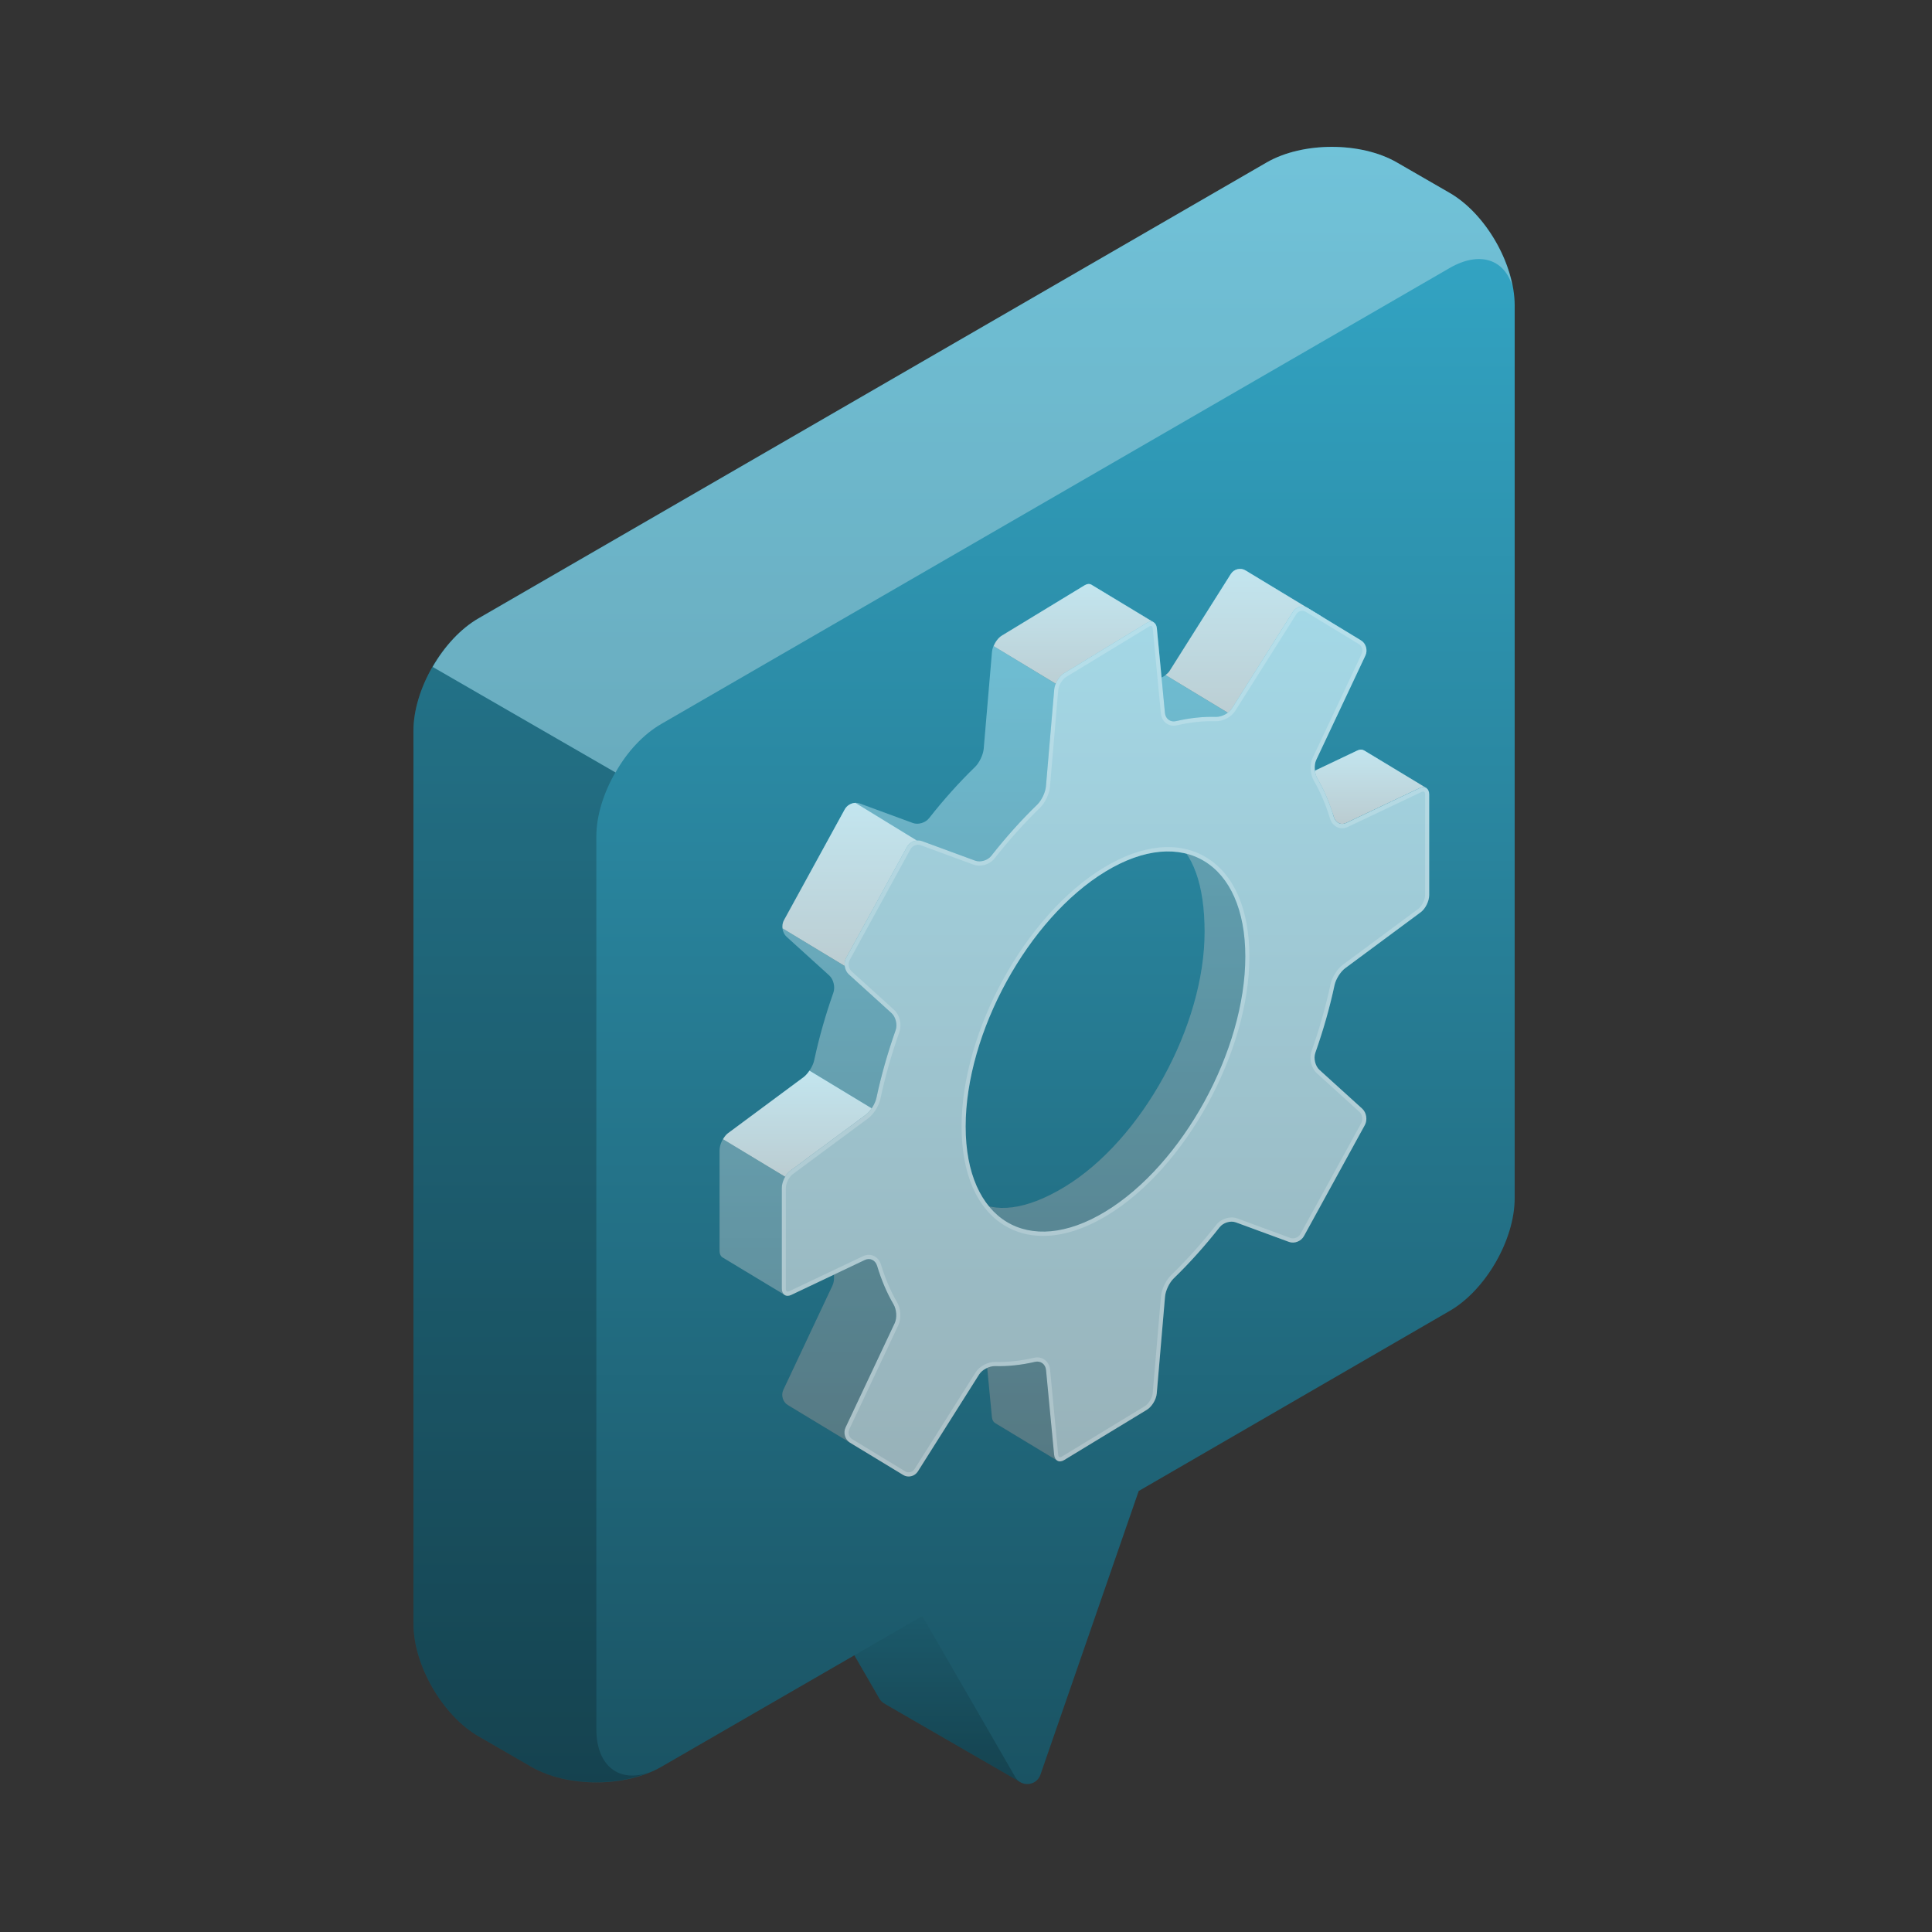 <svg width="500" height="500" viewBox="0 0 500 500" fill="none" xmlns="http://www.w3.org/2000/svg">
<rect x="0" y="0" width="500" height="500" fill="#333333" stroke="none"/>
<path d="M264.018 461.18L241.237 418.345L259.564 365.438V333.05L203.47 365.438V397.825L227.586 439.598C227.995 440.302 228.58 440.762 229.222 441.052L229.21 441.075L264.018 461.18Z" fill="url(#paint0_linear_196_4295)"/>
<path opacity="0.2" d="M264.018 461.18L241.237 418.345L259.564 365.438V333.05L203.47 365.438V397.825L227.586 439.598C227.995 440.302 228.58 440.762 229.222 441.052L229.21 441.075L264.018 461.18Z" fill="black"/>
<path d="M392 79.057C392 68.331 384.473 55.293 375.184 49.925L361.487 42.022C352.204 36.659 337.144 36.659 327.856 42.022L123.822 160.017C114.533 165.38 107 178.418 107 189.149V420.214C107 430.939 114.533 443.983 123.822 449.346L137.513 457.254C146.801 462.617 161.862 462.617 171.15 457.254L238.692 418.231L262.757 459.918C264.296 462.583 268.256 462.208 269.261 459.299L294.695 385.872L375.178 339.259C384.467 333.902 391.994 320.858 391.994 310.132L392 79.057Z" fill="url(#paint1_linear_196_4295)"/>
<path opacity="0.2" d="M107.005 420.208C107.005 430.934 114.533 443.977 123.821 449.335L137.513 457.243C145.909 462.088 158.97 462.509 168.275 458.595C160.362 461.589 154.334 457.123 154.334 447.528V216.464C154.334 211.101 156.22 205.158 159.26 199.892L111.931 172.566C108.886 177.838 107.005 183.775 107.005 189.138V420.208Z" fill="black"/>
<path opacity="0.3" d="M391.449 74.281C389.489 67.14 382.978 64.867 375.213 69.338L171.144 187.356C166.514 190.026 162.282 194.571 159.299 199.911L111.988 172.608C115.05 167.274 119.208 162.723 123.833 160.053L327.821 42.03C337.161 36.695 352.221 36.695 361.481 42.03L375.213 49.955C383.132 54.511 389.801 64.708 391.449 74.281Z" fill="white"/>
<path d="M369.112 203.929L352.983 194.19V194.2C352.548 193.939 351.969 193.922 351.326 194.225L332.259 203.274C330.914 203.912 329.528 203.207 329.083 201.724C327.976 198.036 332.118 198.047 330.405 195.105C329.632 193.781 329.458 191.636 330.114 190.241L342.823 163.265C343.479 161.874 342.974 160.112 341.696 159.337L322.33 147.621C321.052 146.843 319.352 147.262 318.536 148.558L302.698 173.632C301.881 174.925 300.027 175.841 298.548 175.798C296.754 175.749 294.907 175.848 293.017 176.07L298.592 161.067L282.435 151.309C281.967 151.045 281.351 151.08 280.705 151.475L259.282 164.494C258.004 165.273 256.859 167.154 256.726 168.704L254.581 193.795C254.447 195.341 253.439 197.427 252.352 198.48C248.182 202.52 244.2 206.973 240.452 211.739C239.512 212.937 237.638 213.507 236.243 212.993L222.493 207.938C221.097 207.427 219.37 208.1 218.631 209.446L202.88 238.162C202.14 239.507 202.451 241.42 203.569 242.435L214.605 252.442C215.723 253.457 216.188 255.45 215.676 256.909C213.631 262.71 211.958 268.568 210.717 274.388C210.392 275.902 209.184 277.865 207.976 278.759L188.407 293.262C187.199 294.156 186.222 296.143 186.222 297.697V323.735C186.222 324.538 186.516 325.116 186.981 325.409L186.978 325.412L203.104 335.148L213.203 324.007C213.809 325.345 214.451 326.634 215.154 327.843C215.924 329.167 216.101 331.312 215.445 332.707L202.736 359.683C202.08 361.075 202.585 362.832 203.863 363.611L223.229 375.327C224.507 376.105 226.207 375.686 227.023 374.39L237.287 345.98C238.103 344.688 239.96 343.772 241.436 343.814C244.712 343.906 248.162 343.546 251.75 342.711C253.192 342.377 254.463 343.286 254.611 344.832L256.702 366.742C256.772 367.489 257.084 368.014 257.525 368.278L257.519 368.282L273.625 378.011L286.277 358.45C287.555 357.672 288.7 355.787 288.83 354.241L285.404 325.814C285.537 324.267 286.782 322.619 288.144 322.02C294.265 319.322 300.452 314.658 304.786 309.733C305.789 308.592 307.66 308.018 309.052 308.535L317.495 311.664C318.887 312.181 320.614 311.509 321.353 310.163L337.101 281.447C337.841 280.101 337.533 278.189 336.412 277.174L329.157 270.594C328.039 269.579 327.574 267.586 327.979 266.089C329.719 259.663 330.114 251.259 329.947 245.277C329.903 243.724 330.797 241.741 332.005 240.846L357.149 229.679C358.357 228.785 359.334 226.801 359.334 225.245L368.687 213.444L369.112 203.929ZM275.565 307.141C255.578 319.29 243.153 310.67 243.153 286.375C243.153 262.08 259.67 232.318 279.658 220.172C299.646 208.023 311.753 216.861 311.753 241.156C311.756 265.448 295.553 294.991 275.565 307.141Z" fill="url(#paint2_linear_196_4295)"/>
<path opacity="0.3" d="M369.112 203.929L352.983 194.19V194.2C352.548 193.939 351.969 193.922 351.326 194.225L332.259 203.274C330.914 203.912 329.528 203.207 329.083 201.724C327.976 198.036 332.118 198.047 330.405 195.105C329.632 193.781 329.458 191.636 330.114 190.241L342.823 163.265C343.479 161.874 342.974 160.112 341.696 159.337L322.33 147.621C321.052 146.843 319.352 147.262 318.536 148.558L302.698 173.632C301.881 174.925 300.027 175.841 298.548 175.798C296.754 175.749 294.907 175.848 293.017 176.07L298.592 161.067L282.435 151.309C281.967 151.045 281.351 151.08 280.705 151.475L259.282 164.494C258.004 165.273 256.859 167.154 256.726 168.704L254.581 193.795C254.447 195.341 253.439 197.427 252.352 198.48C248.182 202.52 244.2 206.973 240.452 211.739C239.512 212.937 237.638 213.507 236.243 212.993L222.493 207.938C221.097 207.427 219.37 208.1 218.631 209.446L202.88 238.162C202.14 239.507 202.451 241.42 203.569 242.435L214.605 252.442C215.723 253.457 216.188 255.45 215.676 256.909C213.631 262.71 211.958 268.568 210.717 274.388C210.392 275.902 209.184 277.865 207.976 278.759L188.407 293.262C187.199 294.156 186.222 296.143 186.222 297.697V323.735C186.222 324.538 186.516 325.116 186.981 325.409L186.978 325.412L203.104 335.148L213.203 324.007C213.809 325.345 214.451 326.634 215.154 327.843C215.924 329.167 216.101 331.312 215.445 332.707L202.736 359.683C202.08 361.075 202.585 362.832 203.863 363.611L223.229 375.327C224.507 376.105 226.207 375.686 227.023 374.39L237.287 345.98C238.103 344.688 239.96 343.772 241.436 343.814C244.712 343.906 248.162 343.546 251.75 342.711C253.192 342.377 254.463 343.286 254.611 344.832L256.702 366.742C256.772 367.489 257.084 368.014 257.525 368.278L257.519 368.282L273.625 378.011L286.277 358.45C287.555 357.672 288.7 355.787 288.83 354.241L285.404 325.814C285.537 324.267 286.782 322.619 288.144 322.02C294.265 319.322 300.452 314.658 304.786 309.733C305.789 308.592 307.66 308.018 309.052 308.535L317.495 311.664C318.887 312.181 320.614 311.509 321.353 310.163L337.101 281.447C337.841 280.101 337.533 278.189 336.412 277.174L329.157 270.594C328.039 269.579 327.574 267.586 327.979 266.089C329.719 259.663 330.114 251.259 329.947 245.277C329.903 243.724 330.797 241.741 332.005 240.846L357.149 229.679C358.357 228.785 359.334 226.801 359.334 225.245L368.687 213.444L369.112 203.929ZM275.565 307.141C255.578 319.29 243.153 310.67 243.153 286.375C243.153 262.08 259.67 232.318 279.658 220.172C299.646 208.023 311.753 216.861 311.753 241.156C311.756 265.448 295.553 294.991 275.565 307.141Z" fill="white"/>
<path opacity="0.1" d="M276.921 339.907L245.696 326.141L219.076 311.688L207.819 332.816L213.2 324.023C213.805 325.362 214.448 326.651 215.15 327.859C215.92 329.184 216.097 331.329 215.442 332.724L202.732 359.7C202.076 361.091 202.582 362.849 203.86 363.628L223.225 375.344C224.503 376.122 226.203 375.703 227.02 374.407L237.283 345.997C238.1 344.704 239.957 343.789 241.433 343.831C244.709 343.922 248.159 343.563 251.746 342.728C253.188 342.394 254.46 343.302 254.607 344.849L256.699 366.759C256.769 367.506 257.08 368.031 257.522 368.295L257.518 368.299L273.624 378.028L279.601 368.785L276.921 339.907Z" fill="black"/>
<path opacity="0.1" d="M326.724 260.219V216.659L309.243 201.089L300.987 215.799C307.914 218.688 311.756 227.466 311.756 241.147C311.756 265.446 295.553 294.986 275.565 307.136C263.846 314.258 254.758 314.195 249.219 308.066L243.236 318.732C243.236 318.732 272.607 328.296 286.103 322.339C299.592 316.382 326.724 260.219 326.724 260.219Z" fill="black"/>
<path d="M338.62 172.188L342.823 163.265C343.479 161.874 342.974 160.112 341.695 159.337L322.33 147.621C321.052 146.843 319.352 147.262 318.535 148.558L302.697 173.632C302.44 174.041 302.061 174.386 301.643 174.699L324.944 188.807L338.62 172.188Z" fill="url(#paint3_linear_196_4295)"/>
<path d="M209.488 277.08C209.03 277.76 208.508 278.38 207.976 278.774L188.406 293.277C187.914 293.643 187.483 294.21 187.118 294.834L204.633 305.426L230.614 289.867L209.488 277.08Z" fill="url(#paint4_linear_196_4295)"/>
<path d="M221.385 207.779C220.284 207.822 219.179 208.452 218.631 209.456L202.879 238.172C202.535 238.799 202.441 239.546 202.525 240.268L221.672 251.854L243.229 221.154L221.385 207.779Z" fill="url(#paint5_linear_196_4295)"/>
<path d="M257.14 167.215L279.511 180.756L298.588 169.16V161.068L282.432 151.311C281.963 151.047 281.348 151.082 280.702 151.476L259.279 164.496C258.398 165.035 257.605 166.102 257.14 167.215Z" fill="url(#paint6_linear_196_4295)"/>
<path d="M369.119 203.932V203.95C368.691 203.651 368.085 203.633 367.426 203.95L348.355 212.992C347.02 213.63 345.628 212.936 345.183 211.453C344.433 208.92 339.889 202.154 340.29 199.455L351.316 194.217C351.959 193.918 352.545 193.935 352.973 194.2V194.182L369.119 203.932Z" fill="url(#paint7_linear_196_4295)"/>
<g opacity="0.7">
<path d="M338.62 172.188L342.823 163.265C343.479 161.874 342.974 160.112 341.695 159.337L322.33 147.621C321.052 146.843 319.352 147.262 318.535 148.558L302.697 173.632C302.44 174.041 302.061 174.386 301.643 174.699L324.944 188.807L338.62 172.188Z" fill="white"/>
<path d="M303.404 174.492L324.72 187.395L337.74 171.568L341.887 162.772C342.291 161.909 341.967 160.775 341.174 160.296L321.809 148.58C321.012 148.094 319.918 148.369 319.413 149.172L303.574 174.245C303.521 174.33 303.464 174.411 303.404 174.492Z" fill="white"/>
<path d="M209.488 277.08C209.03 277.76 208.508 278.38 207.976 278.774L188.406 293.277C187.914 293.643 187.483 294.21 187.118 294.834L204.633 305.426L230.614 289.867L209.488 277.08Z" fill="white"/>
<path d="M188.667 294.497L204.633 304.153L228.495 289.862L209.756 278.522C209.368 279.005 208.973 279.393 208.578 279.681L189.009 294.18C188.898 294.265 188.784 294.37 188.667 294.497Z" fill="white"/>
<path d="M221.385 207.779C220.284 207.822 219.179 208.452 218.631 209.456L202.879 238.172C202.535 238.799 202.441 239.546 202.525 240.268L221.672 251.854L243.229 221.154L221.385 207.779Z" fill="white"/>
<path d="M257.14 167.215L279.511 180.756L298.588 169.16V161.068L282.432 151.311C281.963 151.047 281.348 151.082 280.702 151.476L259.279 164.496C258.398 165.035 257.605 166.102 257.14 167.215Z" fill="white"/>
<path d="M258.552 166.794L279.507 179.479L297.537 168.52V161.708L281.91 152.271C281.786 152.204 281.518 152.257 281.227 152.433L259.804 165.456C259.372 165.72 258.92 166.209 258.552 166.794Z" fill="white"/>
<path d="M369.118 203.932V203.95C368.69 203.651 368.084 203.633 367.425 203.95L348.354 212.992C347.019 213.63 345.627 212.936 345.182 211.453C344.432 208.92 339.838 201.946 340.29 199.455L351.316 194.217C351.958 193.918 352.544 193.935 352.972 194.2V194.182L369.118 203.932Z" fill="white"/>
<path d="M341.333 200.177C341.548 201.71 343.181 204.866 344.205 206.846C345.108 208.593 345.888 210.1 346.189 211.122C346.316 211.545 346.567 211.865 346.895 212.02C347.206 212.168 347.564 212.154 347.922 211.981L366.083 203.369L354.03 196.088V196.102L352.45 195.151C352.336 195.077 352.089 195.063 351.747 195.225L341.333 200.177Z" fill="white"/>
</g>
<path d="M369.871 231.653V205.61C369.871 204.057 368.781 203.314 367.435 203.951L348.368 213.001C347.023 213.638 345.637 212.934 345.192 211.454C344.084 207.766 342.652 204.444 340.942 201.503C340.169 200.179 339.995 198.03 340.651 196.638L353.361 169.663C354.016 168.271 353.511 166.51 352.233 165.735L338.439 157.351C337.161 156.573 335.461 156.992 334.644 158.288L318.806 183.362C317.99 184.655 316.136 185.57 314.66 185.528C311.384 185.44 307.937 185.796 304.347 186.631C302.904 186.965 301.633 186.057 301.486 184.51L299.394 162.603C299.247 161.057 298.089 160.433 296.811 161.212L275.388 174.231C274.109 175.01 272.965 176.894 272.831 178.441L270.686 203.532C270.552 205.078 269.545 207.164 268.457 208.217C264.288 212.257 260.306 216.71 256.558 221.476C255.617 222.674 253.743 223.244 252.348 222.73L238.595 217.675C237.199 217.161 235.473 217.837 234.733 219.183L218.985 247.899C218.246 249.244 218.557 251.157 219.674 252.172L230.707 262.179C231.825 263.194 232.293 265.187 231.778 266.646C229.734 272.447 228.06 278.302 226.822 284.125C226.501 285.639 225.29 287.602 224.082 288.496L204.512 302.999C203.304 303.893 202.327 305.877 202.327 307.434V333.472C202.327 335.026 203.418 335.769 204.763 335.132L223.831 326.082C225.176 325.444 226.561 326.149 227.006 327.628C228.114 331.317 229.543 334.638 231.256 337.58C232.026 338.904 232.203 341.053 231.544 342.444L218.834 369.42C218.179 370.812 218.684 372.569 219.962 373.348L233.756 381.728C235.034 382.506 236.734 382.087 237.551 380.791L253.389 355.717C254.205 354.425 256.062 353.509 257.538 353.547C260.814 353.636 264.261 353.28 267.852 352.445C269.294 352.11 270.566 353.019 270.713 354.566L272.804 376.472C272.951 378.019 274.109 378.642 275.388 377.867L296.811 364.848C298.089 364.069 299.234 362.185 299.364 360.638L301.509 335.547C301.64 334.001 302.65 331.915 303.738 330.862C307.907 326.822 311.886 322.369 315.634 317.607C316.574 316.409 318.452 315.838 319.844 316.349L333.597 321.404C334.993 321.915 336.719 321.242 337.459 319.896L353.21 291.18C353.95 289.835 353.642 287.922 352.521 286.908L341.484 276.9C340.367 275.886 339.898 273.892 340.414 272.433C342.458 266.632 344.131 260.777 345.373 254.954C345.694 253.44 346.905 251.478 348.113 250.583L367.683 236.081C368.891 235.189 369.871 233.206 369.871 231.653ZM286.099 313.535C266.112 325.684 249.905 315.835 249.905 291.54C249.905 267.245 266.112 237.701 286.099 225.552C306.087 213.406 322.29 223.251 322.29 247.546C322.29 271.842 306.087 301.385 286.099 313.535Z" fill="url(#paint8_linear_196_4295)"/>
<g opacity="0.55">
<path d="M369.872 231.652V205.61C369.872 204.056 368.781 203.313 367.435 203.951L348.368 213C347.023 213.638 345.637 212.933 345.192 211.454C344.085 207.766 342.652 204.444 340.942 201.503C340.169 200.178 339.995 198.029 340.651 196.638L353.361 169.662C354.017 168.271 353.511 166.509 352.233 165.734L338.439 157.351C337.161 156.572 335.461 156.991 334.645 158.288L318.806 183.361C317.99 184.654 316.136 185.57 314.66 185.528C311.384 185.44 307.938 185.795 304.347 186.63C302.905 186.965 301.633 186.056 301.486 184.51L299.394 162.603C299.247 161.057 298.089 160.433 296.811 161.211L275.388 174.231C274.109 175.009 272.965 176.894 272.831 178.44L270.686 203.532C270.552 205.078 269.545 207.163 268.457 208.217C264.288 212.257 260.306 216.709 256.558 221.476C255.618 222.673 253.744 223.244 252.348 222.73L238.595 217.675C237.199 217.16 235.473 217.837 234.733 219.182L218.985 247.898C218.246 249.244 218.557 251.157 219.675 252.171L230.707 262.179C231.825 263.193 232.294 265.187 231.778 266.645C229.734 272.447 228.06 278.302 226.822 284.124C226.501 285.639 225.29 287.601 224.082 288.496L204.512 302.998C203.304 303.893 202.327 305.876 202.327 307.433V333.472C202.327 335.025 203.418 335.769 204.763 335.131L223.831 326.082C225.176 325.444 226.561 326.148 227.006 327.628C228.114 331.316 229.543 334.638 231.256 337.579C232.026 338.904 232.203 341.052 231.544 342.444L218.835 369.42C218.179 370.811 218.684 372.569 219.962 373.347L233.756 381.728C235.034 382.506 236.734 382.087 237.551 380.79L253.389 355.717C254.205 354.424 256.063 353.508 257.538 353.547C260.814 353.635 264.261 353.279 267.852 352.444C269.294 352.11 270.566 353.019 270.713 354.565L272.804 376.472C272.952 378.018 274.109 378.642 275.388 377.867L296.811 364.847C298.089 364.069 299.234 362.184 299.364 360.638L301.509 335.547C301.64 334 302.65 331.915 303.738 330.862C307.907 326.821 311.886 322.369 315.634 317.606C316.574 316.409 318.452 315.838 319.844 316.349L333.597 321.404C334.993 321.914 336.719 321.242 337.459 319.896L353.21 291.18C353.95 289.834 353.642 287.922 352.521 286.907L341.484 276.9C340.367 275.885 339.898 273.891 340.414 272.433C342.458 266.631 344.131 260.777 345.373 254.954C345.694 253.439 346.906 251.477 348.114 250.582L367.683 236.08C368.891 235.189 369.872 233.206 369.872 231.652ZM286.099 313.534C266.112 325.683 249.905 315.834 249.905 291.539C249.905 267.244 266.112 237.7 286.099 225.551C306.087 213.405 322.29 223.251 322.29 247.546C322.29 271.841 306.087 301.385 286.099 313.534Z" fill="white"/>
</g>
<g opacity="0.2">
<path d="M286.625 314.492C306.87 302.188 323.341 272.155 323.341 247.546C323.341 235.383 319.389 226.284 312.214 221.923C305.04 217.562 295.58 218.509 285.574 224.589C265.325 236.894 248.855 266.927 248.855 291.536C248.855 303.696 252.807 312.798 259.981 317.155C262.949 318.959 266.306 319.854 269.933 319.854C275.077 319.861 280.759 318.057 286.625 314.492ZM249.905 291.539C249.905 267.244 266.112 237.7 286.099 225.551C306.087 213.405 322.29 223.251 322.29 247.546C322.29 271.841 306.087 301.385 286.099 313.534C266.112 325.683 249.905 315.834 249.905 291.539Z" fill="white"/>
<path d="M219.966 373.354L233.759 381.735C235.037 382.51 236.737 382.094 237.554 380.798L253.392 355.724C254.209 354.431 256.066 353.515 257.542 353.554C260.818 353.642 264.268 353.286 267.855 352.452C269.297 352.117 270.569 353.026 270.716 354.572L272.808 376.479C272.955 378.025 274.109 378.649 275.391 377.874L296.814 364.855C298.092 364.076 299.237 362.191 299.367 360.645L301.512 335.554C301.643 334.007 302.654 331.922 303.741 330.869C307.911 326.828 311.889 322.376 315.637 317.613C316.578 316.416 318.455 315.845 319.847 316.356L333.6 321.411C334.996 321.925 336.723 321.249 337.462 319.903L353.213 291.187C353.953 289.842 353.642 287.929 352.524 286.914L341.488 276.907C340.37 275.892 339.902 273.898 340.417 272.44C342.462 266.638 344.135 260.784 345.376 254.961C345.701 253.443 346.909 251.484 348.117 250.59L367.686 236.087C368.894 235.192 369.871 233.206 369.871 231.652V205.61C369.871 204.057 368.781 203.313 367.435 203.951L348.368 213C347.023 213.638 345.637 212.933 345.192 211.45C344.084 207.762 342.652 204.44 340.942 201.499C340.173 200.175 339.995 198.029 340.651 196.634L353.361 169.659C354.016 168.267 353.511 166.506 352.233 165.731L338.439 157.347C337.161 156.569 335.461 156.988 334.644 158.284L318.806 183.358C317.99 184.651 316.136 185.567 314.66 185.524C311.384 185.436 307.937 185.792 304.347 186.627C302.904 186.962 301.633 186.053 301.486 184.506L299.394 162.599C299.247 161.053 298.092 160.43 296.811 161.208L275.388 174.227C274.109 175.006 272.965 176.891 272.831 178.437L270.686 203.528C270.552 205.075 269.545 207.16 268.457 208.213C264.288 212.254 260.306 216.706 256.558 221.472C255.617 222.67 253.743 223.24 252.348 222.726L238.595 217.671C237.203 217.157 235.473 217.833 234.733 219.179L218.985 247.895C218.246 249.24 218.557 251.153 219.674 252.168L230.707 262.175C231.825 263.19 232.293 265.184 231.778 266.642C229.734 272.444 228.06 278.298 226.822 284.121C226.501 285.636 225.29 287.598 224.082 288.492L204.512 302.995C203.304 303.889 202.327 305.873 202.327 307.43V333.468C202.327 335.022 203.418 335.765 204.763 335.124L223.831 326.075C225.176 325.437 226.561 326.142 227.006 327.621C228.114 331.309 229.543 334.631 231.256 337.572C232.026 338.897 232.203 341.045 231.544 342.437L218.834 369.413C218.182 370.818 218.687 372.576 219.966 373.354ZM219.782 369.92L232.491 342.944C233.287 341.257 233.143 338.707 232.156 337.009C230.473 334.113 229.078 330.848 228.01 327.3C227.696 326.258 227.036 325.455 226.15 325.039C225.731 324.842 225.286 324.747 224.838 324.747C224.359 324.747 223.871 324.856 223.399 325.081L204.331 334.131C204.024 334.275 203.756 334.3 203.612 334.205C203.465 334.106 203.378 333.835 203.378 333.483V307.444C203.378 306.25 204.191 304.601 205.118 303.914L224.691 289.412C226.106 288.366 227.461 286.199 227.85 284.378C229.061 278.696 230.717 272.863 232.769 267.044C233.435 265.155 232.832 262.658 231.397 261.355L220.36 251.347C219.621 250.678 219.407 249.357 219.895 248.466L235.643 219.75C236.132 218.858 237.326 218.393 238.247 218.732L252 223.786C253.787 224.438 256.143 223.741 257.364 222.191C261.122 217.414 265.094 212.99 269.167 209.037C270.472 207.773 271.576 205.451 271.73 203.637L273.875 178.546C273.975 177.359 274.926 175.791 275.91 175.196L297.333 162.177C297.624 161.997 297.892 161.941 298.042 162.029C298.196 162.113 298.31 162.371 298.343 162.723L300.432 184.63C300.532 185.676 301.01 186.574 301.777 187.159C302.563 187.758 303.55 187.958 304.564 187.722C308.018 186.919 311.394 186.56 314.623 186.648C316.554 186.708 318.682 185.556 319.673 183.985L335.511 158.908C336.017 158.108 337.107 157.833 337.907 158.32L351.701 166.703C352.491 167.182 352.818 168.32 352.414 169.183L339.704 196.159C338.908 197.846 339.052 200.397 340.039 202.091C341.725 204.987 343.121 208.252 344.185 211.799C344.499 212.842 345.159 213.645 346.042 214.061C346.905 214.462 347.879 214.452 348.793 214.022L367.86 204.976C368.165 204.828 368.432 204.803 368.58 204.902C368.724 205.001 368.814 205.272 368.814 205.624V231.666C368.814 232.861 368.001 234.509 367.074 235.196L347.504 249.695C346.089 250.741 344.73 252.907 344.342 254.729C343.131 260.407 341.478 266.237 339.423 272.067C338.757 273.955 339.359 276.456 340.795 277.756L351.831 287.763C352.571 288.432 352.785 289.754 352.296 290.645L336.545 319.361C336.057 320.252 334.865 320.72 333.942 320.379L320.192 315.324C318.408 314.669 316.049 315.366 314.824 316.919C311.06 321.707 307.087 326.127 303.025 330.069C301.74 331.313 300.616 333.687 300.462 335.469L298.317 360.564C298.216 361.751 297.266 363.319 296.282 363.914L274.859 376.937C274.568 377.113 274.303 377.169 274.149 377.085C273.995 377 273.882 376.743 273.848 376.391L271.76 354.481C271.66 353.434 271.185 352.536 270.418 351.955C269.635 351.356 268.645 351.159 267.627 351.391C264.174 352.191 260.781 352.554 257.568 352.469C255.681 352.423 253.509 353.561 252.515 355.132L236.677 380.206C236.172 381.005 235.074 381.277 234.281 380.798L220.488 372.417C219.698 371.914 219.373 370.779 219.782 369.92Z" fill="white"/>
</g>
<defs>
<linearGradient id="paint0_linear_196_4295" x1="233.744" y1="333.05" x2="233.744" y2="461.18" gradientUnits="userSpaceOnUse">
<stop stop-color="#34A9C9"/>
<stop offset="1" stop-color="#1A5363"/>
</linearGradient>
<linearGradient id="paint1_linear_196_4295" x1="249.5" y1="38" x2="249.5" y2="461.715" gradientUnits="userSpaceOnUse">
<stop stop-color="#34A9C9"/>
<stop offset="1" stop-color="#1A5363"/>
</linearGradient>
<linearGradient id="paint2_linear_196_4295" x1="277.667" y1="147.23" x2="277.667" y2="378.011" gradientUnits="userSpaceOnUse">
<stop stop-color="#34A9C9"/>
<stop offset="1" stop-color="#1A5363"/>
</linearGradient>
<linearGradient id="paint3_linear_196_4295" x1="322.377" y1="147.23" x2="322.377" y2="188.807" gradientUnits="userSpaceOnUse">
<stop stop-color="#34A9C9"/>
<stop offset="1" stop-color="#1A5363"/>
</linearGradient>
<linearGradient id="paint4_linear_196_4295" x1="208.866" y1="277.08" x2="208.866" y2="305.426" gradientUnits="userSpaceOnUse">
<stop stop-color="#34A9C9"/>
<stop offset="1" stop-color="#1A5363"/>
</linearGradient>
<linearGradient id="paint5_linear_196_4295" x1="222.863" y1="207.779" x2="222.863" y2="251.854" gradientUnits="userSpaceOnUse">
<stop stop-color="#34A9C9"/>
<stop offset="1" stop-color="#1A5363"/>
</linearGradient>
<linearGradient id="paint6_linear_196_4295" x1="277.864" y1="151.143" x2="277.864" y2="180.756" gradientUnits="userSpaceOnUse">
<stop stop-color="#34A9C9"/>
<stop offset="1" stop-color="#1A5363"/>
</linearGradient>
<linearGradient id="paint7_linear_196_4295" x1="354.692" y1="193.997" x2="354.692" y2="213.229" gradientUnits="userSpaceOnUse">
<stop stop-color="#34A9C9"/>
<stop offset="1" stop-color="#1A5363"/>
</linearGradient>
<linearGradient id="paint8_linear_196_4295" x1="286.099" y1="156.96" x2="286.099" y2="382.119" gradientUnits="userSpaceOnUse">
<stop stop-color="#34A9C9"/>
<stop offset="1" stop-color="#1A5363"/>
</linearGradient>
</defs>
</svg>
